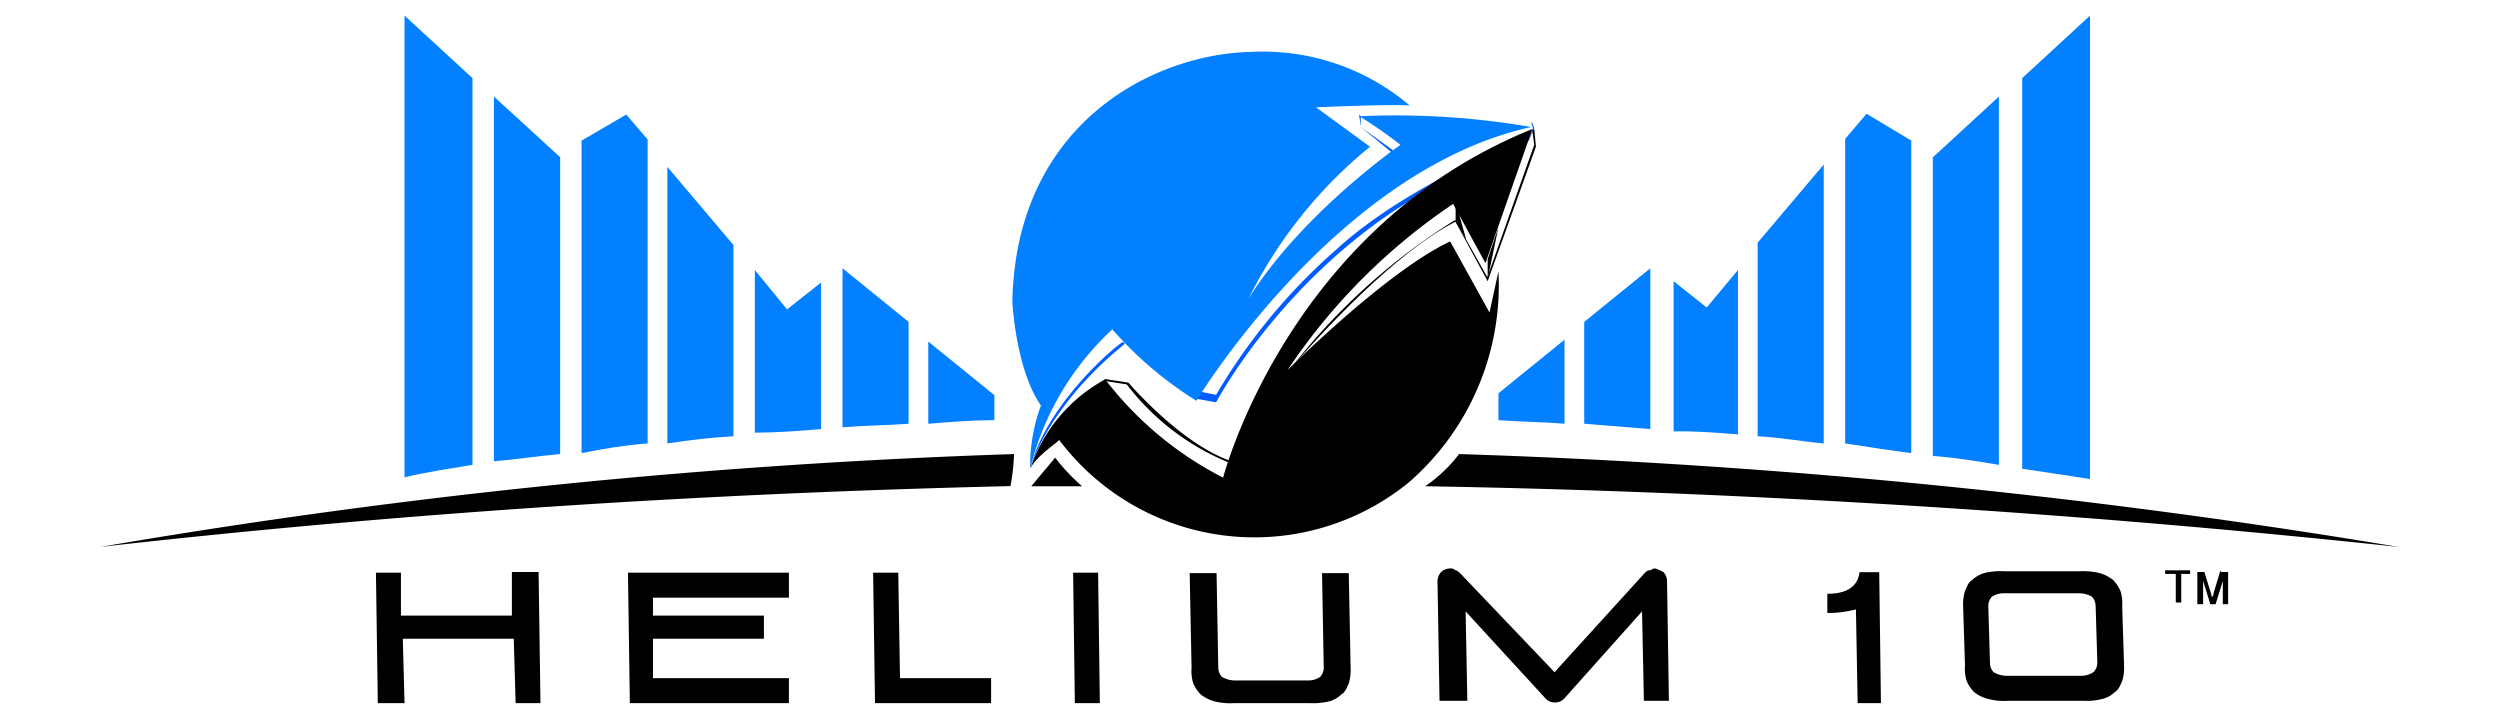 <svg id="Layer_1" data-name="Layer 1" xmlns="http://www.w3.org/2000/svg" width="160" height="46" viewBox="0 0 160 46"><defs><style>.cls-1{fill:#005cff;}.cls-2{fill:#0380ff;}</style></defs><title>H10 Main Logo</title><polygon points="138.57 36.73 139.25 36.73 139.25 38.56 139.6 38.56 139.6 36.73 140.17 36.73 140.17 36.5 138.57 36.5 138.57 36.73"/><path d="M142.11,36.5,141.66,38c0,.11,0,.11-.12.22V38.1l-.46-1.49h-.45v2.06H141V37.18l.46,1.49h.34l.46-1.49v1.49h.34V36.61h-.46Z"/><path class="cls-1" d="M76.57,25.52l1.26.23S83,15.91,93.5,11.1L97.84,9l.35-.8-.12-.34H98l.11.34-.23.58S90.18,11.68,85.49,16a37.65,37.65,0,0,0-7.66,9.27l-1.15-.23Z"/><path d="M65.93,30a10.2,10.2,0,0,1,4.8-5.72,22.32,22.32,0,0,0,7.55,6.29s4.12-16,19.79-22.31l-3,8.58L93,13.05A38.64,38.64,0,0,0,82.4,23.69s6.29-6.3,10.41-8.24L95.33,20l.57-2.64a16.72,16.72,0,0,1-5.72,13.5,15.64,15.64,0,0,1-22.42-2.74C68,28.15,66.39,29.06,65.93,30Z"/><path d="M82.52,23.69s5.94-7.1,10.63-9.5L95.21,18,98.3,9.39l-.11-1.15-.12.12.12.91-3,8.47-2.06-3.66A40,40,0,0,0,82.52,23.69Z"/><polygon points="93.16 12.93 93.16 14.19 93.84 15.34 93.16 12.93"/><polygon points="95.21 17.85 95.21 16.59 95.9 14.54 95.21 17.85"/><path class="cls-2" d="M65.93,30a18,18,0,0,1,5.26-8.92,23.84,23.84,0,0,0,5.38,4.57S85.49,10.87,98,8.13a51,51,0,0,0-11-.69,28.4,28.4,0,0,1,2.63,1.83s-6.29,4.35-9.72,9.84a29.44,29.44,0,0,1,7.77-9.72L84.23,6.87s5.15-.23,6-.11A14.51,14.51,0,0,0,80.11,3.32c-6.29.12-15.1,4.58-15.32,16,0,0,.22,4.35,1.83,6.63A11.19,11.19,0,0,0,65.93,30Z"/><path class="cls-1" d="M65.93,30s1-3.89,6.06-8l-.11-.11C71.88,21.74,67,25.63,65.93,30Z"/><polygon class="cls-1" points="86.98 7.33 87.09 8.13 89.04 9.73 89.15 9.62 87.09 8.13 87.09 7.44 86.98 7.33"/><path d="M70.73,24.26l1.49.23s3.32,3.89,6.52,5l-.11.11a15.75,15.75,0,0,1-6.52-5l-1.49-.23Z"/><path d="M120.38,45h-1.49l-.11-6a6.93,6.93,0,0,1-1.83.23V38c1.26,0,1.94-.46,2.06-1.38h1.26Z"/><path d="M24.18,45l-.12-8.35h1.6v2.75h7.1V36.61h1.71L34.59,45H33l-.12-4.12H25.78L25.89,45Z"/><path d="M40.31,45l-.12-8.35h10.3v1.6h-8.7v1.15h7.1v1.48h-7.1v2.52h8.7V45Z"/><path d="M56,45l-.12-8.35h1.61l.11,6.75h5.83V45Z"/><path d="M68.79,45l-.11-8.35h1.6L70.39,45Z"/><path d="M79,45a4.1,4.1,0,0,1-1.26-.11,2.37,2.37,0,0,1-.91-.46,2.31,2.31,0,0,1-.46-.69,2.61,2.61,0,0,1-.11-1l-.12-6.06h1.72l.11,6.06a.93.93,0,0,0,.23.58,1.71,1.71,0,0,0,.8.23h4.69a1.36,1.36,0,0,0,.8-.23.88.88,0,0,0,.23-.58l-.11-6.06h1.71l.12,6.06a3,3,0,0,1-.12,1c-.11.23-.23.58-.46.69a1.8,1.8,0,0,1-.8.46,4.45,4.45,0,0,1-1.26.11Z"/><path d="M92.13,44.85,92,37.18a.93.93,0,0,1,.23-.57.88.88,0,0,1,.57-.23.39.39,0,0,1,.34.12c.12,0,.23.11.35.23l6,6.29,5.72-6.29c.11-.12.22-.23.34-.23s.23-.12.34-.12.35.12.57.23a.87.87,0,0,1,.23.57l.12,7.67h-1.6l-.12-5.72-5,5.6a.83.83,0,0,1-1.15,0l-5.14-5.6.11,5.72Z"/><path d="M128.5,44.85a3.78,3.78,0,0,1-1.26-.12,2.22,2.22,0,0,1-.91-.45,2.31,2.31,0,0,1-.46-.69,2.63,2.63,0,0,1-.11-1l-.12-3.77a3,3,0,0,1,.12-1c.11-.23.22-.58.45-.69a1.92,1.92,0,0,1,.8-.46,4.48,4.48,0,0,1,1.26-.11h4.81a4.52,4.52,0,0,1,1.26.11,2.37,2.37,0,0,1,.91.46,2.51,2.51,0,0,1,.46.69,2.63,2.63,0,0,1,.11,1l.12,3.77a3,3,0,0,1-.12,1c-.11.23-.23.57-.46.69a1.7,1.7,0,0,1-.8.45,4.06,4.06,0,0,1-1.25.12Zm-1.14-2.4a.87.87,0,0,0,.23.57,1.65,1.65,0,0,0,.8.23h4.8A1.36,1.36,0,0,0,134,43a.87.87,0,0,0,.23-.57l-.11-3.66a.93.93,0,0,0-.23-.58,1.71,1.71,0,0,0-.8-.22h-4.81a1.39,1.39,0,0,0-.8.22.93.93,0,0,0-.23.58Z"/><path class="cls-2" d="M133.76,30.66V1l-4.34,4V30C130.9,30.21,132.28,30.44,133.76,30.66Z"/><path class="cls-2" d="M127.93,29.75V6.18l-4.23,3.89V29.18C125.18,29.29,126.56,29.52,127.93,29.75Z"/><path class="cls-2" d="M122.32,29v-20l-2.86-1.72-1.37,1.61V28.38C119.58,28.61,121,28.83,122.32,29Z"/><path class="cls-2" d="M116.72,28.38V10.53l-4.23,5V27.92C114,28,115.35,28.26,116.72,28.38Z"/><path class="cls-2" d="M111.23,27.8V17.28l-2,2.4L107.11,18v9.61C108.48,27.58,109.86,27.69,111.23,27.8Z"/><path class="cls-2" d="M105.62,27.46V17.17l-4.23,3.43v6.52Z"/><path class="cls-2" d="M100.13,27.12V21.74L95.9,25.17v1.72C97.27,27,98.76,27,100.13,27.12Z"/><path class="cls-2" d="M63.64,26.89v-1.6l-4.23-3.43v5.26C60.9,27,62.27,26.89,63.64,26.89Z"/><path class="cls-2" d="M58.15,27.12V20.6l-4.23-3.43V27.35C55.29,27.23,56.66,27.23,58.15,27.12Z"/><path class="cls-2" d="M52.55,27.46V18.08L50.37,19.8l-2.06-2.52V27.69C49.69,27.69,51.17,27.58,52.55,27.46Z"/><path class="cls-2" d="M46.94,27.92V15.68l-4.23-5V28.38C44.2,28.15,45.57,28,46.94,27.92Z"/><path class="cls-2" d="M30.24,29.75V5L25.89,1V30.55C27.27,30.21,28.75,30,30.24,29.75Z"/><path class="cls-2" d="M41.45,28.38V8.93l-1.37-1.6L37.22,9V29C38.59,28.72,40,28.49,41.45,28.38Z"/><path class="cls-2" d="M35.85,29.06v-19L31.61,6.18V29.52C33,29.41,34.47,29.18,35.85,29.06Z"/><path d="M69.25,31.12a12.55,12.55,0,0,1-1.72-1.83L66,31.12Z"/><path d="M64.9,29.06A428.8,428.8,0,0,0,6.45,35c19.21-2.17,38.66-3.43,58.22-3.89A13.37,13.37,0,0,0,64.9,29.06Z"/><path d="M93.38,29.06a9.26,9.26,0,0,1-2.17,2.06c20.48.34,42.21,1.72,62.34,3.89A452.33,452.33,0,0,0,93.38,29.06Z"/></svg>